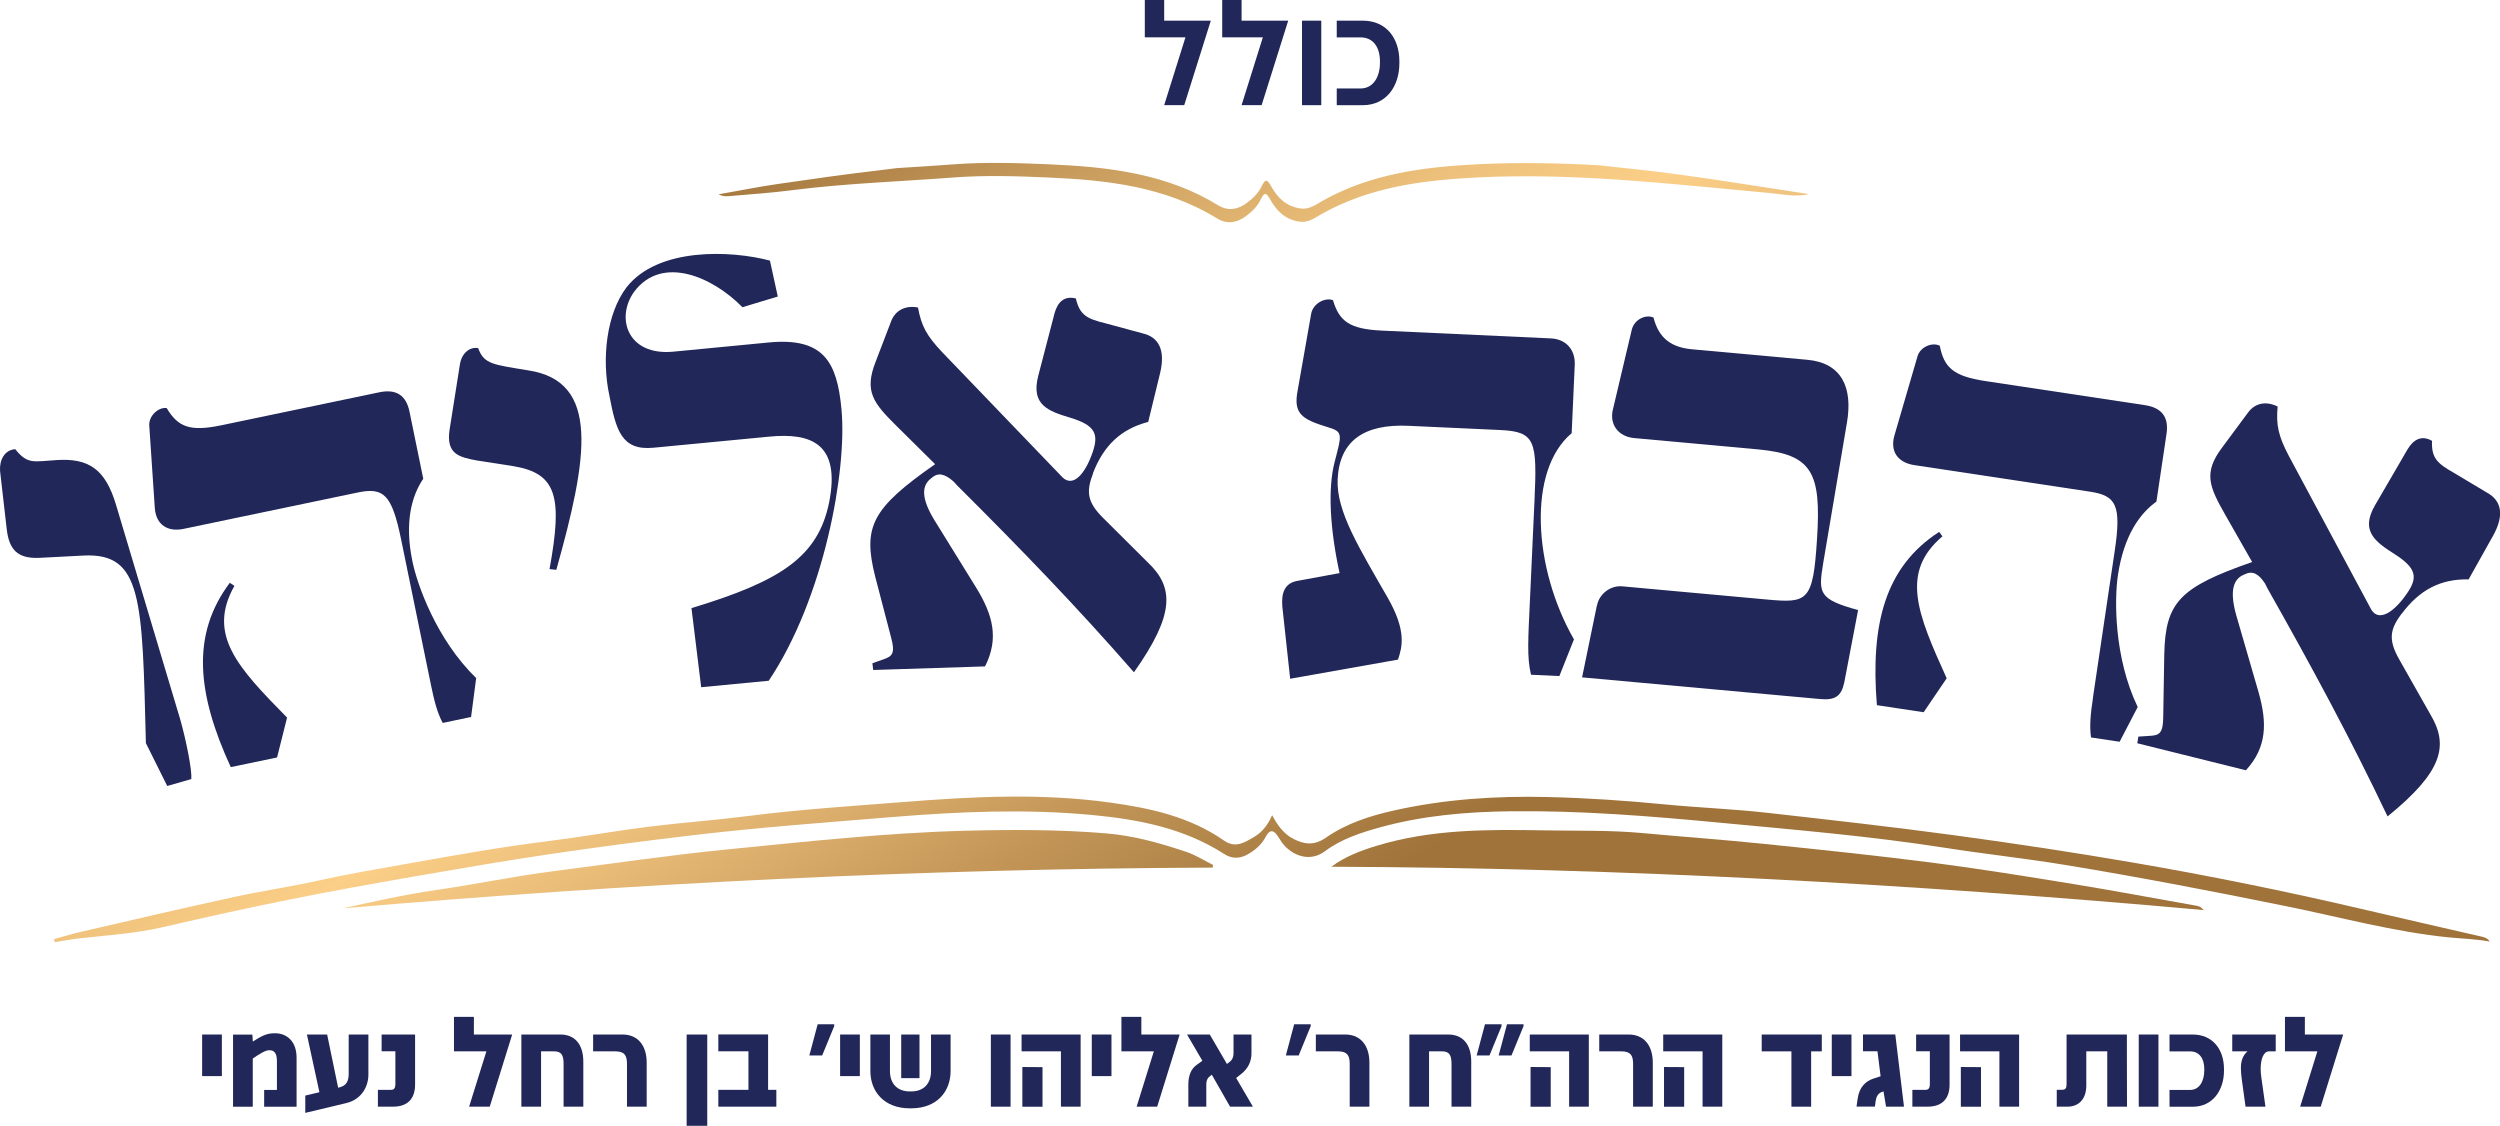 <svg width="151" height="68" viewBox="0 0 151 68" fill="none" xmlns="http://www.w3.org/2000/svg">
<g clip-path="url(#clip0_501_106)">
<path d="M13.4 62.485V64.997H12.209V62.485H13.4Z" fill="#212759"/>
<path d="M16.619 62.409C17.311 62.409 17.913 62.883 17.913 63.884V66.847H15.955V65.831H16.726V64.112C16.726 63.793 16.671 63.434 16.287 63.434H16.251C16.022 63.434 15.65 63.673 15.267 63.936V66.847H14.076V62.489H15.243L15.271 62.911C15.733 62.62 16.054 62.409 16.58 62.409H16.623H16.619Z" fill="#212759"/>
<path d="M21.061 62.484H22.251V64.909C22.251 65.635 21.832 66.405 20.922 66.624L18.439 67.218V66.173L19.293 65.97L18.537 62.484H19.759L20.424 65.699L20.479 65.683C20.906 65.583 21.061 65.332 21.061 64.849V62.48V62.484Z" fill="#212759"/>
<path d="M23.05 62.484H25.071V65.511C25.071 66.381 24.6 66.843 23.742 66.843H22.825V65.826H23.616C23.782 65.826 23.881 65.751 23.881 65.46V63.498H23.05V62.48V62.484Z" fill="#212759"/>
<path d="M29.58 66.844H28.334L29.378 63.502H27.42V61.42H28.623V62.484H30.936L29.58 66.844Z" fill="#212759"/>
<path d="M33.847 62.485C34.714 62.485 35.232 63.071 35.232 64.12V66.844H34.041V64.255C34.041 63.733 33.907 63.502 33.48 63.502H32.681V66.844H31.49V62.485H33.839H33.847Z" fill="#212759"/>
<path d="M35.829 62.485H37.605C38.487 62.485 39.06 63.099 39.06 64.191V66.844H37.87V64.255C37.87 63.733 37.703 63.502 37.169 63.502H35.825V62.485H35.829Z" fill="#212759"/>
<path d="M42.718 62.485V68H41.473V62.485H42.718Z" fill="#212759"/>
<path d="M46.393 65.826H46.891V66.843H43.387V65.826H45.206V63.498H43.387V62.48H46.393V65.823V65.826Z" fill="#212759"/>
<path d="M49.387 61.866H50.387V61.978L49.66 63.749H48.884L49.387 61.866Z" fill="#212759"/>
<path d="M51.934 62.485V64.997H50.743V62.485H51.934Z" fill="#212759"/>
<path d="M53.753 62.485V64.694C53.753 65.412 54.164 65.922 54.947 65.922H55.038C55.822 65.922 56.233 65.416 56.233 64.694V62.485H57.416V64.694C57.416 65.93 56.585 66.943 55.038 66.943H54.947C53.401 66.943 52.571 65.926 52.571 64.694V62.485H53.753ZM55.537 62.485V65.121H54.433V62.485H55.537Z" fill="#212759"/>
<path d="M61.038 62.485V66.844H59.848V62.485H61.038Z" fill="#212759"/>
<path d="M61.703 63.502V62.485H65.27V66.844H64.08V63.502H61.703ZM61.75 64.447L62.968 64.455V66.847H61.75V64.451V64.447Z" fill="#212759"/>
<path d="M67.133 62.485V64.997H65.943V62.485H67.133Z" fill="#212759"/>
<path d="M69.898 66.844H68.652L69.692 63.502H67.734V61.42H68.937V62.484H71.25L69.894 66.844H69.898Z" fill="#212759"/>
<path d="M75.68 66.844H74.296L73.196 64.917L73.141 64.953C72.951 65.081 72.86 65.228 72.86 65.519V66.844H71.776V65.519C71.776 64.997 71.915 64.582 72.278 64.319L72.623 64.072L72.615 64.056L71.697 62.485H73.07L74.106 64.263L74.205 64.191C74.387 64.056 74.505 63.924 74.505 63.593V62.485H75.589V63.613C75.589 64.084 75.415 64.522 74.944 64.889L74.663 65.109L75.676 66.844H75.68Z" fill="#212759"/>
<path d="M78.168 61.866H79.168V61.978L78.441 63.749H77.665L78.168 61.866Z" fill="#212759"/>
<path d="M79.481 62.485H81.257C82.139 62.485 82.712 63.099 82.712 64.191V66.844H81.522V64.255C81.522 63.733 81.356 63.502 80.822 63.502H79.477V62.485H79.481Z" fill="#212759"/>
<path d="M87.478 62.485C88.344 62.485 88.862 63.071 88.862 64.12V66.844H87.672V64.255C87.672 63.733 87.537 63.502 87.114 63.502H86.315V66.844H85.125V62.485H87.474H87.478Z" fill="#212759"/>
<path d="M89.693 61.866H90.693V61.978L89.966 63.749H89.19L89.693 61.866ZM91.022 61.866H92.022V61.978L91.294 63.749H90.519L91.022 61.866Z" fill="#212759"/>
<path d="M92.398 63.502V62.485H95.965V66.844H94.775V63.502H92.398ZM92.445 64.447L93.664 64.455V66.847H92.445V64.451V64.447Z" fill="#212759"/>
<path d="M96.598 62.485H98.374C99.256 62.485 99.829 63.099 99.829 64.191V66.844H98.639V64.255C98.639 63.733 98.473 63.502 97.939 63.502H96.594V62.485H96.598Z" fill="#212759"/>
<path d="M100.458 63.502V62.485H104.026V66.844H102.835V63.502H100.458ZM100.506 64.447L101.724 64.455V66.847H100.506V64.451V64.447Z" fill="#212759"/>
<path d="M110.037 62.485V63.502H109.393V66.844H108.202V63.502H106.407V62.485H110.037Z" fill="#212759"/>
<path d="M111.829 62.485V64.997H110.639V62.485H111.829Z" fill="#212759"/>
<path d="M115.001 66.843H113.917L113.763 65.918L113.637 65.966C113.427 66.05 113.324 66.257 113.289 66.501L113.245 66.84H112.134L112.205 66.345C112.304 65.667 112.672 65.308 113.162 65.144L113.589 65.005L113.399 63.498H112.525V62.48H114.475L115.001 66.84V66.843Z" fill="#212759"/>
<path d="M115.733 62.484H117.754V65.511C117.754 66.381 117.287 66.843 116.425 66.843H115.507V65.826H116.298C116.464 65.826 116.563 65.751 116.563 65.46V63.498H115.733V62.48V62.484Z" fill="#212759"/>
<path d="M118.387 63.502V62.485H121.954V66.844H120.764V63.502H118.387ZM118.434 64.447L119.652 64.455V66.847H118.434V64.451V64.447Z" fill="#212759"/>
<path d="M124.821 62.485H128.464V63.924L128.472 66.844H127.278V63.502H126.012V65.567C126.012 66.309 125.628 66.844 124.857 66.844H124.228V65.823H124.556C124.746 65.823 124.821 65.731 124.821 65.492V62.489V62.485Z" fill="#212759"/>
<path d="M130.37 62.485V66.844H129.18V62.485H130.37Z" fill="#212759"/>
<path d="M131.039 62.485H132.443C133.645 62.485 134.329 63.386 134.329 64.566V64.674C134.329 65.85 133.645 66.847 132.443 66.847H131.039V65.831H132.293C132.846 65.831 133.139 65.296 133.139 64.646V64.57C133.139 63.944 132.846 63.505 132.293 63.505H131.039V62.489V62.485Z" fill="#212759"/>
<path d="M134.824 62.485H137.454V63.502H137.054C136.706 63.502 136.544 63.988 136.544 64.566C136.544 64.722 136.56 64.885 136.58 65.045L136.833 66.844H135.631L135.413 65.264C135.377 64.997 135.35 64.75 135.35 64.522C135.35 64.108 135.441 63.769 135.749 63.502H134.828V62.485H134.824Z" fill="#212759"/>
<path d="M140.175 66.844H138.929L139.969 63.502H138.012V61.42H139.214V62.484H141.528L140.171 66.844H140.175Z" fill="#212759"/>
<path d="M71.527 6.349H70.317L71.602 2.253H69.146V0H70.317V1.248H73.133L71.527 6.353V6.349Z" fill="#212759"/>
<path d="M76.202 6.349H74.992L76.277 2.253H73.821V0H74.992V1.248H77.808L76.202 6.353V6.349Z" fill="#212759"/>
<path d="M79.805 1.248V6.353H78.642V1.248H79.805Z" fill="#212759"/>
<path d="M80.739 1.248H82.313C83.713 1.248 84.523 2.281 84.523 3.709V3.809C84.523 5.236 83.713 6.353 82.313 6.353H80.739V5.344H82.17C82.942 5.344 83.349 4.658 83.349 3.785V3.709C83.349 2.843 82.938 2.257 82.17 2.257H80.739V1.248Z" fill="#212759"/>
<path d="M96.567 9.982C94.154 9.846 91.741 9.799 89.317 9.918C86.042 10.078 82.803 10.481 79.864 12.14C79.441 12.379 79.073 12.678 78.504 12.586C77.653 12.447 77.147 11.916 76.768 11.234C76.51 10.768 76.396 10.855 76.202 11.254C76 11.669 75.676 11.992 75.304 12.263C74.754 12.666 74.169 12.762 73.576 12.399C70.428 10.465 66.904 10.078 63.336 9.922C61.446 9.842 59.539 9.783 57.657 9.922C56.494 10.01 55.335 10.082 54.172 10.153C53.832 10.197 53.492 10.241 53.152 10.281C51.095 10.52 49.043 10.812 46.994 11.111C45.823 11.282 44.664 11.514 43.399 11.737C43.735 11.908 43.98 11.848 44.21 11.832C45.416 11.729 46.63 11.645 47.828 11.489C51.076 11.075 54.342 10.967 57.601 10.72C59.484 10.576 61.39 10.636 63.281 10.72C66.844 10.871 70.368 11.262 73.52 13.196C74.114 13.559 74.703 13.464 75.249 13.061C75.621 12.79 75.945 12.467 76.147 12.052C76.34 11.653 76.451 11.565 76.712 12.032C77.088 12.714 77.598 13.244 78.448 13.384C79.018 13.476 79.386 13.177 79.809 12.937C82.748 11.278 85.987 10.879 89.262 10.716C95.162 10.425 101.012 11.123 106.873 11.657C107.664 11.729 108.448 11.916 109.266 11.725C106.688 11.334 104.113 10.911 101.53 10.556C99.881 10.329 98.22 10.162 96.563 9.982H96.567Z" fill="url(#paint0_linear_501_106)"/>
<path d="M3.271 56.722C3.817 56.574 4.354 56.403 4.904 56.279C7.981 55.569 11.054 54.851 14.139 54.178C15.844 53.807 17.572 53.555 19.273 53.176C21.076 52.774 22.896 52.471 24.715 52.148C27.523 51.645 30.335 51.147 33.171 50.796C35.164 50.548 37.146 50.189 39.143 49.938C41.16 49.687 43.193 49.543 45.214 49.284C48.335 48.885 51.475 48.686 54.607 48.439C58.752 48.112 62.913 47.896 67.054 48.475C69.478 48.81 71.871 49.332 73.94 50.776C74.632 51.258 75.201 50.867 75.747 50.552C76.226 50.273 76.586 49.822 76.835 49.236C77.163 49.846 77.539 50.377 78.136 50.676C78.793 51.007 79.378 51.083 80.082 50.596C81.316 49.739 82.732 49.28 84.211 48.949C87.264 48.267 90.349 48.068 93.454 48.14C95.795 48.195 98.137 48.351 100.474 48.578C102.582 48.786 104.706 48.861 106.81 49.101C110.504 49.519 114.202 49.93 117.888 50.429C121.57 50.927 125.249 51.482 128.907 52.112C133.436 52.893 137.944 53.807 142.425 54.851C144.885 55.426 147.345 55.988 149.809 56.554C150.023 56.602 150.233 56.638 150.375 56.869C149.541 56.714 148.706 56.698 147.872 56.614C144.593 56.279 141.413 55.414 138.193 54.756C133.708 53.843 129.212 52.977 124.695 52.235C122.306 51.844 119.893 51.585 117.501 51.21C112.968 50.501 108.404 50.118 103.84 49.687C99.636 49.288 95.431 48.949 91.211 49.001C88.581 49.033 85.951 49.26 83.392 49.962C82.202 50.289 81.015 50.672 80.026 51.414C79.002 52.183 77.828 51.549 77.345 50.76C77.29 50.672 77.234 50.588 77.175 50.501C76.93 50.118 76.681 50.098 76.463 50.516C76.218 50.995 75.842 51.326 75.387 51.589C74.893 51.872 74.414 51.888 73.936 51.577C71.515 50.022 68.79 49.495 65.994 49.228C61.984 48.849 57.977 49.017 53.971 49.344C49.932 49.675 45.891 49.97 41.864 50.445C38.969 50.788 36.074 51.163 33.187 51.593C30.422 52.004 27.669 52.479 24.917 52.957C22.429 53.392 19.941 53.839 17.465 54.337C14.911 54.851 12.364 55.414 9.824 56.004C8.151 56.391 6.451 56.49 4.758 56.682C4.271 56.738 3.785 56.834 3.298 56.909C3.287 56.846 3.279 56.786 3.267 56.722H3.271Z" fill="url(#paint1_linear_501_106)"/>
<path d="M80.41 52.355C81.245 51.729 82.194 51.374 83.171 51.079C86.473 50.078 89.867 50.094 93.26 50.154C95.254 50.189 97.251 50.134 99.244 50.321C101.68 50.548 104.121 50.72 106.553 50.971C109.927 51.318 113.304 51.669 116.666 52.1C119.538 52.471 122.393 52.933 125.253 53.4C127.701 53.799 130.137 54.261 132.581 54.692C132.739 54.72 132.906 54.728 133.099 54.967C115.523 53.396 98.002 52.415 80.414 52.351L80.41 52.355Z" fill="url(#paint2_linear_501_106)"/>
<path d="M73.255 52.403C55.695 52.467 38.174 53.356 20.677 54.867C22.552 54.461 24.415 54.034 26.305 53.763C28.662 53.424 30.996 52.933 33.353 52.63C36.857 52.179 40.353 51.657 43.873 51.31C48.663 50.84 53.445 50.305 58.254 50.178C61.109 50.102 63.973 50.098 66.829 50.337C68.494 50.477 70.099 50.931 71.677 51.462C72.231 51.649 72.737 51.98 73.267 52.243C73.263 52.295 73.255 52.347 73.251 52.403H73.255Z" fill="url(#paint3_linear_501_106)"/>
<path d="M8.812 44.881C8.594 36.203 8.598 33.38 5.051 33.555L2.365 33.695C1.088 33.747 0.554 33.228 0.407 31.968L0.004 28.451C-0.044 27.793 0.273 27.174 0.921 27.131C1.677 28.076 2.037 27.868 3.413 27.789C5.335 27.661 6.36 28.315 7.008 30.492L10.892 43.474C11.232 44.678 11.6 46.477 11.557 47.055L10.101 47.474L8.812 44.885V44.881Z" fill="#212759"/>
<path d="M26.02 41.32L24.229 32.59C23.663 29.834 23.165 29.42 21.587 29.751L11.086 31.944C10.133 32.144 9.421 31.705 9.35 30.68L9.017 25.731C8.962 25.121 9.571 24.578 10.066 24.646C10.746 25.787 11.462 26.086 13.368 25.687L22.916 23.693C23.936 23.482 24.533 23.876 24.735 24.869L25.565 28.917C24.881 29.926 24.415 31.509 24.909 33.902C25.194 35.298 26.356 38.62 28.761 40.957L28.453 43.306L26.74 43.665C26.408 43.043 26.23 42.353 26.02 41.324V41.32ZM13.882 35.202L14.159 35.386C12.498 38.329 14.345 40.299 17.339 43.342L16.734 45.751L13.938 46.333C11.889 41.878 11.537 38.321 13.882 35.198V35.202Z" fill="#212759"/>
<path d="M33.191 34.377C33.986 30.014 33.646 28.59 31 28.155L28.844 27.82C27.693 27.613 26.95 27.414 27.151 25.978L27.772 22.05C27.871 21.316 28.393 20.929 28.884 21.029C29.228 22.006 29.809 22.022 31.897 22.369C36.272 23.027 35.508 27.629 33.602 34.417L33.187 34.373L33.191 34.377Z" fill="#212759"/>
<path d="M41.765 36.73C47.215 35.083 49.407 33.611 50.079 30.349C50.787 26.772 48.971 26.13 46.46 26.373L39.468 27.043C37.526 27.23 37.205 25.966 36.806 23.892C36.323 21.659 36.64 18.935 37.842 17.356C39.74 14.927 44.146 15.115 46.504 15.741L46.978 17.91L44.842 18.556C43.047 16.718 39.986 15.378 38.305 17.619C37.17 19.19 37.893 21.508 40.674 21.24L46.428 20.686C49.774 20.363 50.561 21.89 50.826 24.726C51.174 28.403 49.774 36.132 46.432 41.117L42.351 41.508L41.765 36.73Z" fill="#212759"/>
<path d="M66.026 28.578C65.622 29.643 65.61 30.289 66.651 31.306L69.324 33.966C70.918 35.474 70.969 37.101 68.49 40.606C65.069 36.682 61.699 33.192 57.807 29.316L57.597 29.085C57.044 28.594 56.64 28.538 56.28 28.857C55.853 29.177 55.434 29.767 56.427 31.398L58.978 35.521C59.971 37.153 60.35 38.564 59.496 40.251L52.741 40.467L52.693 40.06L53.326 39.837C53.892 39.649 54.089 39.474 53.82 38.496L52.863 34.831C52.096 31.805 52.666 30.7 56.482 28.036L54.157 25.735C52.768 24.355 52.175 23.661 52.891 21.843L53.824 19.406C54.074 18.752 54.667 18.429 55.446 18.572C55.648 19.685 55.972 20.283 56.909 21.272L64.179 28.837C64.839 29.46 65.551 28.59 65.982 27.354C66.382 26.221 66.164 25.687 64.637 25.228C63.312 24.829 62.261 24.459 62.707 22.712L63.696 18.915C63.878 18.265 64.27 17.846 64.981 18.026C65.215 19.035 65.658 19.258 66.777 19.529L69.016 20.136C69.929 20.343 70.424 21.073 70.068 22.544L69.352 25.483C67.718 25.91 66.67 26.891 66.018 28.574L66.026 28.578Z" fill="#212759"/>
<path d="M95.06 38.636L94.186 40.834L92.473 40.754C92.22 39.689 92.299 38.64 92.414 36.136L92.683 30.245C92.849 26.62 92.738 26.074 90.622 25.974L85.081 25.719C82.36 25.595 80.901 26.644 80.794 28.949C80.707 30.879 82.087 33.081 83.804 36.08C84.99 38.138 84.678 39.107 84.44 39.84L77.926 40.997L77.452 36.63C77.388 35.813 77.582 35.21 78.397 35.079L80.909 34.616C80.323 31.908 80.197 29.527 80.608 27.916C81.055 26.205 81.13 26.074 80.165 25.791C78.571 25.308 78.116 24.949 78.381 23.569L79.2 18.923C79.326 18.317 80.05 17.946 80.513 18.134C80.893 19.406 81.51 19.876 83.46 19.968L93.671 20.439C94.577 20.479 95.155 21.117 95.115 22.034L94.929 26.166C92.236 28.415 92.608 34.337 95.072 38.628L95.06 38.636Z" fill="#212759"/>
<path d="M96.46 36.57C96.59 35.868 97.278 35.35 97.982 35.414L106.719 36.211C109.199 36.439 109.511 36.331 109.749 32.538C110.006 28.546 109.464 27.442 106.181 27.143L98.714 26.461C97.745 26.373 97.203 25.643 97.417 24.742L98.56 19.912C98.718 19.278 99.422 18.971 99.873 19.182C100.197 20.471 100.992 20.985 102.199 21.097L109.163 21.731C111.24 21.918 111.916 23.41 111.556 25.523L110.117 34.038C109.82 35.848 109.856 36.191 112.229 36.849L111.398 41.2C111.22 42.07 110.828 42.305 109.923 42.221L95.558 40.913L96.452 36.57H96.46Z" fill="#212759"/>
<path d="M117.125 32.124L117.323 32.395C114.756 34.576 115.812 37.069 117.58 40.969L116.188 43.019L113.364 42.592C112.968 37.699 113.858 34.233 117.129 32.124H117.125ZM126.419 42.098L127.728 33.28C128.144 30.497 127.819 29.934 126.222 29.695L115.618 28.092C114.653 27.944 114.139 27.286 114.424 26.301L115.812 21.539C115.97 20.945 116.725 20.65 117.164 20.885C117.414 22.189 117.979 22.724 119.909 23.015L129.552 24.471C130.584 24.626 131.007 25.204 130.857 26.209L130.248 30.297C129.259 31.003 128.282 32.331 127.922 34.744C127.713 36.151 127.665 39.677 129.117 42.704L128.025 44.802L126.297 44.542C126.198 43.84 126.269 43.135 126.423 42.094L126.419 42.098Z" fill="#212759"/>
<path d="M145.059 37.061C144.387 37.974 144.201 38.592 144.929 39.856L146.792 43.147C147.923 45.033 147.535 46.612 144.209 49.312C141.971 44.602 139.657 40.323 136.952 35.533L136.813 35.254C136.414 34.632 136.038 34.469 135.607 34.676C135.109 34.867 134.551 35.322 135.069 37.16L136.422 41.827C136.94 43.665 136.928 45.129 135.654 46.525L129.093 44.893L129.156 44.491L129.825 44.447C130.418 44.419 130.655 44.303 130.659 43.294L130.722 39.505C130.794 36.383 131.64 35.474 136.03 33.946L134.408 31.099C133.44 29.392 133.056 28.562 134.234 27.007L135.785 24.913C136.2 24.351 136.857 24.203 137.569 24.554C137.466 25.679 137.616 26.345 138.253 27.553L143.224 36.818C143.691 37.595 144.613 36.953 145.356 35.88C146.048 34.899 145.981 34.325 144.632 33.468C143.466 32.722 142.548 32.076 143.45 30.52L145.419 27.135C145.767 26.556 146.258 26.261 146.895 26.628C146.847 27.665 147.219 28 148.22 28.562L150.213 29.755C151.039 30.205 151.316 31.043 150.581 32.359L149.105 34.995C147.417 34.959 146.147 35.621 145.067 37.065L145.059 37.061Z" fill="#212759"/>
</g>
<defs>
<linearGradient id="paint0_linear_501_106" x1="52.207" y1="-26.68" x2="101.353" y2="50.275" gradientUnits="userSpaceOnUse">
<stop stop-color="#C49957"/>
<stop offset="0.28" stop-color="#9F733A"/>
<stop offset="0.41" stop-color="#C69A5B"/>
<stop offset="0.55" stop-color="#EDC07B"/>
<stop offset="0.63" stop-color="#FCCF88"/>
<stop offset="0.71" stop-color="#EABD79"/>
<stop offset="0.88" stop-color="#BC8F52"/>
<stop offset="1" stop-color="#9F733A"/>
</linearGradient>
<linearGradient id="paint1_linear_501_106" x1="28.504" y1="-20.06" x2="77.65" y2="56.895" gradientUnits="userSpaceOnUse">
<stop stop-color="#C49957"/>
<stop offset="0.28" stop-color="#9F733A"/>
<stop offset="0.41" stop-color="#C69A5B"/>
<stop offset="0.55" stop-color="#EDC07B"/>
<stop offset="0.63" stop-color="#FCCF88"/>
<stop offset="0.71" stop-color="#EABD79"/>
<stop offset="0.88" stop-color="#BC8F52"/>
<stop offset="1" stop-color="#9F733A"/>
</linearGradient>
<linearGradient id="paint2_linear_501_106" x1="51.305" y1="-34.62" x2="100.451" y2="42.335" gradientUnits="userSpaceOnUse">
<stop stop-color="#C49957"/>
<stop offset="0.28" stop-color="#9F733A"/>
<stop offset="0.41" stop-color="#C69A5B"/>
<stop offset="0.55" stop-color="#EDC07B"/>
<stop offset="0.63" stop-color="#FCCF88"/>
<stop offset="0.71" stop-color="#EABD79"/>
<stop offset="0.88" stop-color="#BC8F52"/>
<stop offset="1" stop-color="#9F733A"/>
</linearGradient>
<linearGradient id="paint3_linear_501_106" x1="8.685" y1="-7.406" x2="57.831" y2="69.549" gradientUnits="userSpaceOnUse">
<stop stop-color="#C49957"/>
<stop offset="0.28" stop-color="#9F733A"/>
<stop offset="0.41" stop-color="#C69A5B"/>
<stop offset="0.55" stop-color="#EDC07B"/>
<stop offset="0.63" stop-color="#FCCF88"/>
<stop offset="0.71" stop-color="#EABD79"/>
<stop offset="0.88" stop-color="#BC8F52"/>
<stop offset="1" stop-color="#9F733A"/>
</linearGradient>
<clipPath id="clip0_501_106">
<rect width="151" height="68" fill="white"/>
</clipPath>
</defs>
</svg>
